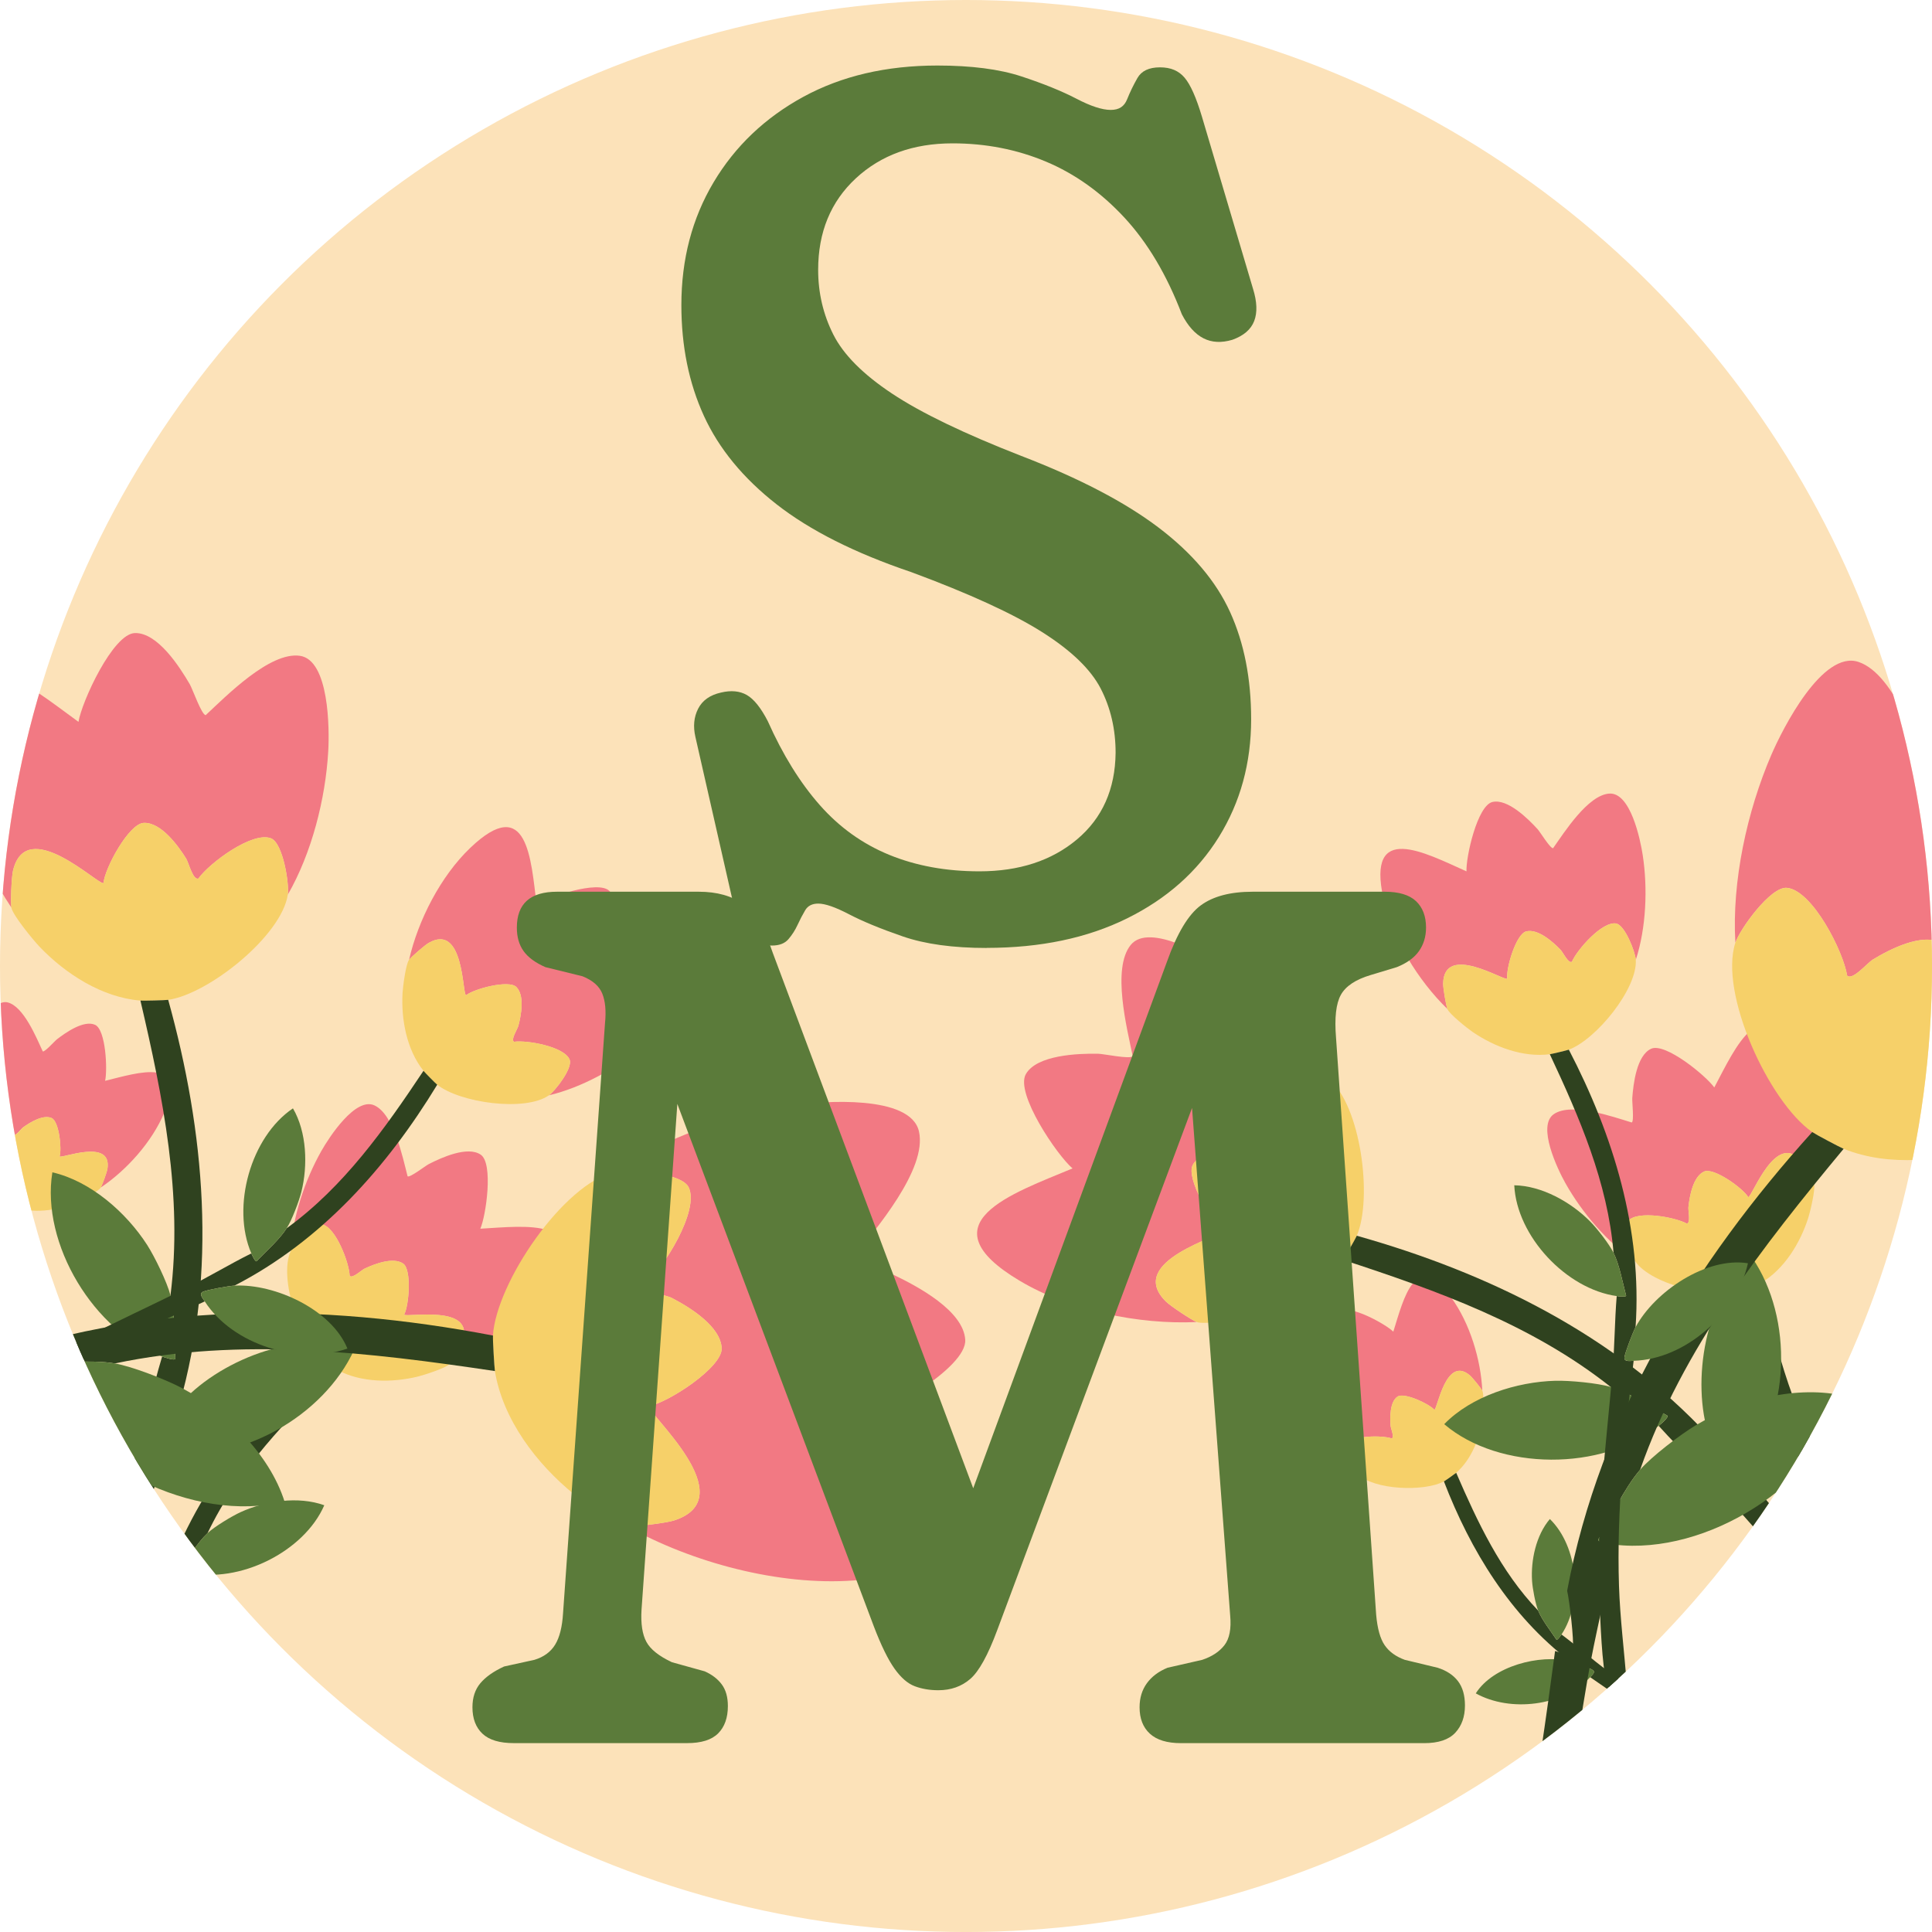 <?xml version="1.0" encoding="UTF-8"?>
<svg id="Layer_2" data-name="Layer 2" xmlns="http://www.w3.org/2000/svg" xmlns:xlink="http://www.w3.org/1999/xlink" viewBox="0 0 853.27 853.27">
  <defs>
    <style>
      .cls-1 {
        fill: none;
      }

      .cls-2 {
        fill: #5b7b3a;
      }

      .cls-3 {
        fill: #f6d069;
      }

      .cls-4 {
        fill: #f27983;
      }

      .cls-5 {
        fill: #fce2b9;
      }

      .cls-6 {
        fill: #2f421f;
      }

      .cls-7 {
        clip-path: url(#clippath);
      }
    </style>
    <clipPath id="clippath">
      <circle class="cls-1" cx="426.64" cy="426.64" r="426.64"/>
    </clipPath>
  </defs>
  <g id="Layer_1-2" data-name="Layer 1">
    <g class="cls-7">
      <rect class="cls-5" x="-193.59" y="-27.1" width="1122.82" height="987.13"/>
      <g>
        <path class="cls-4" d="M128.37,552.62c1.4-3.11,9.94-12.67,13.84-11.88,6.09,1.24,11.97,16.86,12.23,22.71,1.12,1.43,5.16-2.49,6.58-3.16,4.4-2.08,12.68-5.25,17.05-2.22,3.82,2.65,2.59,18.49.43,22.51.75,1.56,31.76-4.99,25.72,12.03-.67,1.88-4.5,8.43-5.77,9.87,16.51-7.14,33.8-20.43,43.74-35.6,19.19-29.3-9.93-25.38-30.05-24.22,2.51-5.74,5.85-28.85.17-32.7-5.84-3.96-17.34,1.3-22.93,4.16-1.57.8-8.28,6.06-9.37,5.41-2.17-8.45-6.06-27.36-14.63-31.33-8.37-3.87-20.04,14.08-23.47,20.16-7.31,12.94-12.8,29.42-13.53,44.28Z"/>
        <path class="cls-3" d="M128.37,552.62c-5.3,11.76,3.92,39.22,13.57,47.62.69.6,6.29,4.4,7.14,4.85,10.51,5.61,24.01,5.64,35.43,2.88,2.72-.66,12.45-3.79,13.94-5.5,1.26-1.44,5.1-7.99,5.77-9.87,6.04-17.03-24.97-10.48-25.72-12.03,2.16-4.02,3.39-19.85-.43-22.51-4.37-3.03-12.65.14-17.05,2.22-1.42.67-5.46,4.59-6.58,3.16-.26-5.85-6.14-21.47-12.23-22.71-3.89-.79-12.44,8.78-13.84,11.88Z"/>
        <path class="cls-6" d="M141.94,600.24c-31.72,28.33-58.54,62.78-71.01,104.13.31,2.33.39,12.23-.15,14.25-.52,1.96-2.91.52-4.33-.06-7.91,32.28-16.37,64.45-29.2,95.23-5.56,13.33-12.41,26.16-18.52,39.23-1.19,5.04,5.29,7.08,8.24,3.06,4.88-6.63,12.61-25.19,16.17-33.51,13.96-32.59,20.81-62.52,30.32-96.13,3.03-10.73,7.04-21.24,10.12-31.95-.85-.2-4.06-.98-3.82-1.65,3.55-4.92,7.53-11.63,11.91-15.73,13.43-28.14,35.36-50.63,57.41-72.02-.85-.45-6.45-4.25-7.14-4.85Z"/>
        <path class="cls-2" d="M70.93,704.37c-2.33-17.71-18.19-40.23-36.4-43.98-3.27,22.41,10.74,49.45,31.92,58.17,1.42.58,3.81,2.03,4.33.06.54-2.02.45-11.92.15-14.25Z"/>
        <path class="cls-2" d="M91.66,677.12c-4.39,4.1-8.36,10.81-11.91,15.73-.23.68,2.97,1.46,3.82,1.65,21.89,5.01,50.66-9.04,59.65-29.7-11.45-4.13-26.04-1.93-36.96,3.04-3.92,1.79-11.56,6.43-14.61,9.28Z"/>
      </g>
      <g>
        <path class="cls-4" d="M-15.5,496.65c.62-2.54,5.74-10.98,8.79-10.93,4.78.08,11.42,11.06,12.43,15.45,1.04.93,3.55-2.61,4.53-3.31,3.03-2.19,8.85-5.75,12.57-4.07,3.26,1.47,4.55,13.61,3.49,16.95.78,1.07,23.31-8.24,21.13,5.49-.24,1.51-2.22,7-2.97,8.27,11.48-7.71,22.69-20.19,28.07-33.06,10.39-24.85-11.07-17.8-26.12-14.09,1.09-4.69.37-22.63-4.46-24.75-4.97-2.18-12.92,3.42-16.75,6.36-1.07.82-5.41,5.75-6.32,5.4-2.82-6.08-8.43-19.83-15.46-21.63-6.87-1.75-13.17,13.46-14.91,18.54-3.71,10.81-5.55,24.04-4.01,35.37Z"/>
        <path class="cls-3" d="M-15.5,496.65c-2.36,9.63,8.47,29.1,16.95,34.1.61.36,5.37,2.44,6.08,2.67,8.73,2.76,18.94.89,27.19-2.8,1.96-.88,8.88-4.62,9.77-6.11.75-1.27,2.73-6.76,2.97-8.27,2.18-13.72-20.35-4.41-21.13-5.49,1.07-3.34-.23-15.48-3.49-16.95-3.73-1.68-9.54,1.88-12.57,4.07-.98.71-3.48,4.24-4.53,3.31-1.02-4.39-7.66-15.37-12.43-15.45-3.05-.05-8.17,8.38-8.79,10.93Z"/>
        <path class="cls-6" d="M1.45,530.75c-20,25.87-35.44,55.68-39.06,88.69.56,1.72,2.01,9.19,1.89,10.8-.12,1.56-2.13.8-3.28.56-1.45,25.51-3.33,51.02-8.7,76.09-2.33,10.86-5.71,21.52-8.5,32.26-.19,3.98,4.99,4.61,6.66,1.16,2.76-5.7,6-20.81,7.52-27.6,5.98-26.6,6.95-50.19,9.42-76.93.79-8.54,2.34-17.04,3.16-25.57-.67-.03-3.21-.17-3.12-.71,2-4.22,4.06-9.85,6.8-13.56,6.2-23.16,19.62-43.24,33.29-62.51-.71-.22-5.47-2.31-6.08-2.67Z"/>
        <path class="cls-2" d="M-25.76,595.92c-2.74,3.72-4.8,9.35-6.8,13.56-.08.54,2.45.68,3.12.71,17.26.71,37.03-13.95,40.92-30.83-9.24-1.51-19.96,2.2-27.51,7.49-2.72,1.9-7.83,6.48-9.74,9.07Z"/>
      </g>
      <g>
        <path class="cls-4" d="M127.11,395.09c.71-4.79-2.15-22.79-7.41-24.84-8.23-3.21-27.26,10.95-32.07,17.75-2.43.85-4.25-6.94-5.43-8.83-3.66-5.87-11.12-16.02-18.67-15.75-6.6.24-17.3,20.11-17.81,26.57-2.09,1.29-34.12-30.38-39.99-5.38-.65,2.76-1.09,13.54-.69,16.23-14.25-21.22-24.7-50.4-24.92-76.17-.42-49.78,31.38-22.71,54.54-5.86,1.41-8.79,15.19-38.98,24.93-39.22,10.02-.25,19.72,14.88,24.22,22.59,1.26,2.16,5.24,13.61,7.04,13.66,9.08-8.44,28.28-28.05,41.56-26.21,12.98,1.8,13.13,32.23,12.56,42.14-1.21,21.08-7.3,45.01-17.85,63.33Z"/>
        <path class="cls-3" d="M127.11,395.09c-2.7,18.13-34.82,43.87-52.82,46.5-1.29.19-10.89.43-12.26.32-16.88-1.37-33.03-11.71-44.56-23.78-2.74-2.87-11.96-14.1-12.44-17.29-.4-2.69.05-13.47.69-16.23,5.87-25,37.9,6.67,39.99,5.38.51-6.46,11.21-26.33,17.81-26.57,7.55-.27,15.01,9.88,18.67,15.75,1.18,1.89,3,9.68,5.43,8.83,4.81-6.8,23.84-20.95,32.07-17.75,5.26,2.05,8.12,20.05,7.41,24.84Z"/>
        <path class="cls-6" d="M74.29,441.59c16.15,58.24,21.72,120.02,4.85,179.05-2.16,2.55-9.87,14.32-10.78,17.15-.89,2.75,3.08,2.86,5.23,3.25-15.34,44.66-29.96,89.62-38.28,136.27-3.6,20.2-5.27,40.81-8.01,61.13-2.46,6.93-11.76,4.4-12.21-2.67-.73-11.67,4.28-39.8,6.42-52.48,8.36-49.69,23.17-90.73,37.64-138.21,4.62-15.16,7.91-30.79,12.45-45.96,1.17.42,5.6,1.95,5.84.96-.47-8.61-.06-19.69-2.15-27.96,5.58-43.96-3.35-87.69-13.27-130.21,1.37.11,10.97-.13,12.26-.32Z"/>
        <path class="cls-2" d="M79.14,620.64c16.4-19.38,52.67-34.11,77.31-24.6-13.32,29.3-50.84,50.86-82.86,45-2.15-.39-6.12-.51-5.23-3.25.91-2.83,8.62-14.6,10.78-17.15Z"/>
        <path class="cls-2" d="M75.3,572.11c2.09,8.27,1.68,19.35,2.15,27.96-.24.99-4.67-.54-5.84-.96-30.02-10.84-53.6-49.74-48.48-81.35,16.86,3.87,32.61,17.7,41.84,32.04,3.32,5.15,8.87,16.56,10.33,22.32Z"/>
      </g>
      <g>
        <path class="cls-4" d="M271.62,517.48c6.05-1.41,29.36.36,32.52,6.88,4.96,10.19-11.15,35.99-19.34,42.84-.84,3.2,9.32,4.71,11.85,6.02,7.88,4.06,21.64,12.54,22.08,22.22.39,8.46-23.9,24.21-32.1,25.54-1.43,2.81,42.38,40.44,11.05,50.55-3.46,1.11-17.19,2.81-20.67,2.58,28.61,16,67,26.31,99.96,23.91,63.67-4.65,25.75-42.47,1.8-70.31,11.09-2.72,48.23-23.48,47.53-35.96-.72-12.84-21.08-23.66-31.4-28.59-2.89-1.38-17.94-5.27-18.19-7.58,9.83-12.49,32.9-39.07,29.16-55.85-3.65-16.4-42.56-13.42-55.17-11.66-26.82,3.75-56.76,14.03-79.07,29.42Z"/>
        <path class="cls-3" d="M271.62,517.48c-22.89,5.34-52.43,49.08-53.92,72.36-.11,1.67.59,13.97.87,15.7,3.52,21.43,18.41,41,35.05,54.47,3.96,3.21,19.27,13.82,23.39,14.09,3.48.23,17.21-1.46,20.67-2.58,31.34-10.11-12.48-47.74-11.05-50.55,8.2-1.33,32.49-17.07,32.1-25.54-.44-9.68-14.2-18.16-22.08-22.22-2.54-1.31-12.69-2.82-11.85-6.02,8.19-6.86,24.29-32.66,19.34-42.84-3.17-6.51-26.48-8.29-32.52-6.88Z"/>
        <path class="cls-6" d="M217.7,589.84c-76.12-14.56-155.67-15.24-229.35,12.48-3.04,3.03-17.27,14.1-20.79,15.57s-3.98-3.64-4.7-6.34c-55.48,24.27-111.41,47.64-170.17,63.14-25.44,6.71-51.61,10.99-77.3,16.61-8.61,3.86-4.4,15.49,4.69,15.32,14.99-.28,50.43-9.63,66.4-13.68,62.63-15.87,113.55-39.08,172.72-62.53,18.89-7.48,38.53-13.32,57.45-20.71-.66-1.45-3.08-6.96-1.84-7.37,11.05-.3,25.17-1.98,35.96-.17,55.6-11.72,112.43-4.87,167.81,3.37-.28-1.73-.98-14.04-.87-15.7Z"/>
        <path class="cls-2" d="M50.77,602.17c-10.79-1.81-24.9-.13-35.96.17-1.24.41,1.18,5.92,1.84,7.37,16.99,37.24,69.16,63.32,109.03,53.47-6.71-21.15-26.03-39.83-45.31-50.13-6.93-3.7-22.1-9.61-29.6-10.87Z"/>
      </g>
      <g>
        <path class="cls-4" d="M242.4,483.77c2.8-1.94,10.66-12.08,9.18-15.77-2.32-5.77-18.75-8.71-24.55-7.91-1.61-.84,1.51-5.52,1.91-7.04,1.25-4.7,2.86-13.42-.91-17.16-3.3-3.27-18.65.81-22.21,3.66-1.67-.45-.85-32.14-16.5-23.11-1.73,1-7.47,5.96-8.66,7.46,4.02-17.53,13.96-36.95,27.07-49.47,25.33-24.19,26.77,5.16,29.27,25.15,5.19-3.51,27.31-10.98,32.13-6.1,4.96,5.02,1.86,17.29.07,23.3-.5,1.69-4.46,9.24-3.62,10.19,8.7.6,28.01,1,33.46,8.7s-10.21,22.26-15.57,26.74c-11.4,9.53-26.61,17.93-41.08,21.35Z"/>
        <path class="cls-3" d="M242.4,483.77c-10.6,7.35-39.28,3.27-49.29-4.7-.72-.57-5.47-5.38-6.07-6.14-7.42-9.32-9.9-22.59-9.26-34.32.15-2.79,1.47-12.93,2.88-14.71,1.19-1.5,6.93-6.47,8.66-7.46,15.65-9.03,14.83,22.65,16.5,23.11,3.56-2.85,18.91-6.93,22.21-3.66,3.78,3.74,2.16,12.46.91,17.16-.4,1.52-3.52,6.2-1.91,7.04,5.8-.81,22.23,2.14,24.55,7.91,1.48,3.69-6.38,13.82-9.18,15.77Z"/>
        <path class="cls-6" d="M193.1,479.06c-22.1,36.34-51.11,68.96-89.52,88.73-2.35.12-12.1,1.84-13.99,2.73s.02,2.96.85,4.25c-30.3,13.64-60.41,27.79-88.34,46-12.1,7.88-23.47,16.96-35.22,25.34-4.74,2.08-7.92-3.91-4.51-7.55,5.63-6,22.48-16.97,30.01-21.98,29.52-19.64,57.71-31.81,89.03-47.26,10-4.93,19.61-10.78,29.58-15.75.35.8,1.7,3.81,2.32,3.46,4.19-4.39,10.07-9.51,13.31-14.57,25.24-18.31,43.37-43.96,60.41-69.53.6.75,5.35,5.57,6.07,6.14Z"/>
        <path class="cls-2" d="M103.58,567.8c17.84-.92,42.87,10.59,49.86,27.81-21.45,7.28-50.58-1.58-63-20.83-.83-1.29-2.68-3.38-.85-4.25s11.64-2.61,13.99-2.73Z"/>
        <path class="cls-2" d="M126.63,542.45c-3.24,5.06-9.11,10.18-13.31,14.57-.62.35-1.97-2.66-2.32-3.46-8.9-20.62-.3-51.46,18.38-64.05,6.14,10.51,6.62,25.26,3.72,36.89-1.05,4.18-4.22,12.53-6.47,16.05Z"/>
      </g>
      <g>
        <path class="cls-4" d="M722.21,557.08c-1.93-2.81-5.68-15.07-2.99-18,4.21-4.57,20.62-1.5,25.76,1.31,1.8-.21.54-5.7.71-7.26.5-4.84,2.08-13.56,6.94-15.73,4.25-1.89,17.15,7.37,19.47,11.3,1.72.17,12.19-29.75,23.62-15.75,1.26,1.54,4.87,8.22,5.45,10.05,2.45-17.82.05-39.5-7.77-55.86-15.11-31.6-26.85-4.67-36.29,13.14-3.6-5.12-21.64-19.95-27.88-17.1-6.41,2.94-7.87,15.5-8.33,21.76-.13,1.75.89,10.22-.23,10.81-8.35-2.53-26.54-9-34.37-3.73-7.65,5.15,1.65,24.43,5.07,30.53,7.28,12.96,18.52,26.2,30.84,34.53Z"/>
        <path class="cls-3" d="M722.21,557.08c7.31,10.63,35.57,16.98,47.76,13.08.87-.28,7.02-3.09,7.85-3.59,10.25-6.08,17.27-17.61,20.83-28.8.85-2.66,3.21-12.61,2.52-14.77-.58-1.83-4.19-8.5-5.45-10.05-11.43-13.99-21.9,15.92-23.62,15.75-2.32-3.93-15.22-13.19-19.47-11.3-4.86,2.16-6.44,10.89-6.94,15.73-.16,1.56,1.1,7.05-.71,7.26-5.14-2.81-21.55-5.88-25.76-1.31-2.69,2.92,1.06,15.19,2.99,18Z"/>
        <path class="cls-6" d="M769.97,570.16c7.78,41.81,23.34,82.6,52.23,114.71,2.15.95,10.66,6.01,12.11,7.51,1.41,1.46-1.07,2.76-2.3,3.67,23.5,23.5,46.62,47.41,66.29,74.33,8.52,11.66,15.94,24.18,23.95,36.18,3.69,3.63,8.8-.85,6.89-5.46-3.14-7.61-15-23.84-20.27-31.2-20.63-28.83-42.68-50.21-66.49-75.76-7.6-8.16-14.51-17.03-22.07-25.22-.61.63-2.94,2.96-3.4,2.41-2.36-5.59-6.04-12.46-7.28-18.34-17.11-26.07-24.97-56.48-31.83-86.43-.83.49-6.98,3.31-7.85,3.59Z"/>
        <path class="cls-2" d="M822.21,684.87c-16.36-7.19-43.84-5.3-56.48,8.33,17.47,14.41,47.85,16.45,66.29,2.86,1.24-.91,3.71-2.21,2.3-3.67-1.45-1.51-9.96-6.57-12.11-7.51Z"/>
        <path class="cls-2" d="M809.65,653c1.23,5.88,4.91,12.75,7.28,18.34.46.55,2.79-1.79,3.4-2.41,15.63-16.13,18.53-48.01,5.52-66.41-9.47,7.66-15.15,21.27-16.56,33.18-.51,4.28-.49,13.21.36,17.3Z"/>
      </g>
      <g>
        <path class="cls-4" d="M599.77,651.08c-1.85-1.85-6.41-10.6-4.79-13.18,2.54-4.05,15.38-4.03,19.66-2.62,1.33-.41-.39-4.39-.49-5.59-.3-3.73-.33-10.55,3.04-12.86,2.95-2.02,14,3.17,16.3,5.81,1.32-.11,5.04-24.2,15.65-15.23,1.17.99,4.84,5.53,5.53,6.83-.65-13.81-5.51-29.87-13.72-41.14-15.86-21.77-20.96.24-25.59,15.03-3.44-3.37-19.16-12.05-23.48-9.01s-3.78,12.83-3.24,17.62c.15,1.34,2.11,7.6,1.34,8.21-6.67-.74-21.33-3.08-26.51,2-5.06,4.96,4.68,18.24,8.12,22.36,7.32,8.77,17.68,17.21,28.17,21.77Z"/>
        <path class="cls-3" d="M599.77,651.08c7.02,7.01,29.27,7.84,37.94,3.18.62-.33,4.87-3.32,5.43-3.81,6.89-6.04,10.58-15.74,11.7-24.7.27-2.13.65-9.99-.17-11.52-.69-1.3-4.36-5.84-5.53-6.83-10.61-8.97-14.32,15.11-15.65,15.23-2.3-2.64-13.36-7.83-16.3-5.81-3.37,2.32-3.34,9.13-3.04,12.86.1,1.2,1.82,5.17.49,5.59-4.28-1.4-17.11-1.42-19.66,2.62-1.63,2.59,2.93,11.33,4.79,13.18Z"/>
        <path class="cls-6" d="M637.71,654.27c11.75,30.52,29.24,59.17,55.6,79.38,1.76.41,8.9,3.04,10.21,3.98,1.27.91-.42,2.24-1.22,3.1,21.06,14.47,41.9,29.29,60.55,46.89,8.08,7.62,15.44,16.04,23.18,23.99,3.3,2.22,6.53-1.88,4.44-5.1-3.44-5.31-14.69-15.92-19.7-20.74-19.65-18.9-39.31-31.97-60.9-47.94-6.89-5.1-13.36-10.83-20.23-15.96-.37.56-1.81,2.65-2.23,2.3-2.57-3.89-6.32-8.57-8.08-12.84-16.59-17.31-26.81-39.19-36.2-60.87-.56.49-4.81,3.48-5.43,3.81Z"/>
        <path class="cls-2" d="M693.31,733.65c-13.38-3.14-33.88,2.15-41.53,14.23,15.23,8.44,38.48,5.72,50.52-7.15.81-.86,2.49-2.19,1.22-3.1-1.31-.93-8.45-3.57-10.21-3.98Z"/>
        <path class="cls-2" d="M679.34,711.32c1.76,4.27,5.5,8.95,8.08,12.84.42.35,1.86-1.74,2.23-2.3,9.55-14.39,7.27-38.89-5.15-50.98-6.08,7.12-8.47,18.2-7.86,27.41.22,3.31,1.48,10.06,2.7,13.03Z"/>
      </g>
      <g>
        <path class="cls-4" d="M586.86,476.49c-3.73-3.09-20.6-9.98-25.08-6.54-7.01,5.38-4.77,28.99-1.45,36.63-.53,2.52-8.14.04-10.37.07-6.91.09-19.46,1.2-23.15,7.8-3.22,5.77,8.23,25.22,13.49,29.01.02,2.46-43.67,13.43-25.33,31.41,2.02,1.98,11.01,7.95,13.52,9.01-25.53,1.18-55.91-5-78.06-18.18-42.79-25.45-3.16-38.61,23.26-49.67-6.79-5.76-25.46-33.19-20.62-41.65s22.95-9.15,31.87-9c2.5.04,14.36,2.58,15.33,1.06-2.5-12.14-9.33-38.72-.87-49.12,8.27-10.16,34.37,5.48,42.55,11.1,17.4,11.97,34.7,29.58,44.9,48.09Z"/>
        <path class="cls-3" d="M586.86,476.49c14.11,11.71,19.46,52.52,12.38,69.27-.51,1.2-5.28,9.54-6.08,10.65-9.92,13.72-27.14,22.18-43.44,25.77-3.88.86-18.26,2.92-21.23,1.67-2.51-1.05-11.5-7.02-13.52-9.01-18.33-17.98,25.35-28.95,25.33-31.41-5.26-3.78-16.71-23.24-13.49-29.01,3.68-6.6,16.23-7.71,23.15-7.8,2.23-.03,9.83,2.46,10.37-.07-3.32-7.64-5.56-31.25,1.45-36.63,4.48-3.44,21.36,3.45,25.08,6.54Z"/>
        <path class="cls-6" d="M599.23,545.76c58.18,16.39,113.9,43.65,155.63,88.67,1.06,3.17,7.13,15.86,9.08,18.11,1.89,2.18,4.04-1.15,5.49-2.78,30.24,36.28,61.1,72.08,96.68,103.38,15.41,13.55,32.17,25.66,48.13,38.54,4.66,5.69-2.33,12.34-8.61,9.05-10.36-5.42-31.82-24.3-41.55-32.69-38.15-32.91-65.57-66.85-98.68-103.84-10.57-11.81-22.23-22.72-32.85-34.48.97-.78,4.57-3.78,3.85-4.5-7.61-4.06-16.86-10.16-25.02-12.65-34.7-27.56-76.73-42.59-118.23-56.16.8-1.11,5.58-9.45,6.08-10.65Z"/>
        <path class="cls-2" d="M754.86,634.43c-8.07-24.07-1.86-62.72,19.04-78.87,18.15,26.58,17.14,69.84-4.48,94.19-1.45,1.63-3.6,4.97-5.49,2.78-1.94-2.25-8.01-14.94-9.08-18.11Z"/>
        <path class="cls-2" d="M711.37,612.56c8.16,2.5,17.42,8.59,25.02,12.65.72.72-2.89,3.71-3.85,4.5-24.83,20.05-70.32,20.05-94.7-.72,12.05-12.41,32.04-18.71,49.09-19.17,6.13-.17,18.77,1,24.44,2.74Z"/>
      </g>
      <g>
        <path class="cls-4" d="M766.43,416.36c1.93-5.9,15.53-24.91,22.74-24.25,11.28,1.04,24.99,28.19,26.61,38.74,2.3,2.37,8.86-5.52,11.29-7.02,7.56-4.63,21.94-12,30.45-7.36,7.44,4.06,8.31,32.99,5.2,40.69,1.66,2.68,56.56-15.28,48.95,16.76-.84,3.53-6.51,16.15-8.51,19.01,28.51-16.17,57.23-43.65,72.26-73.08,29.03-56.86-22.97-44.04-59.19-37.99,3.43-10.89,4.93-53.42-6.11-59.28-11.35-6.04-31.16,5.76-40.73,12.03-2.68,1.76-13.81,12.61-15.91,11.63-5.58-14.88-16.35-48.39-32.64-53.89-15.92-5.38-33.54,29.43-38.57,41.13-10.7,24.88-17.43,55.81-15.84,82.87Z"/>
        <path class="cls-3" d="M766.43,416.36c-7.3,22.35,14.79,70.28,33.93,83.62,1.37.95,12.25,6.74,13.88,7.39,20.15,8.1,44.6,5.51,64.75-1.73,4.79-1.72,21.81-9.32,24.18-12.7,2-2.86,7.67-15.48,8.51-19.01,7.6-32.04-47.29-14.08-48.95-16.76,3.12-7.7,2.24-36.63-5.2-40.69-8.51-4.64-22.89,2.73-30.45,7.36-2.44,1.49-8.99,9.39-11.29,7.02-1.62-10.56-15.33-37.7-26.61-38.74-7.21-.67-20.81,18.35-22.74,24.25Z"/>
        <path class="cls-6" d="M800.36,499.98c-51.92,57.55-93.74,125.22-108.23,202.59,1.01,4.16,3.11,22.08,2.53,25.85-.56,3.66-5.18,1.51-7.86.73-8.01,60.03-17.02,119.97-34.22,178.25-7.45,25.24-17.36,49.83-25.87,74.71-1.16,9.36,10.97,11.79,15.53,3.93,7.53-12.97,17.91-48.11,22.73-63.87,18.89-61.79,25.44-117.36,36.07-180.11,3.39-20.03,8.59-39.85,12.07-59.86-1.58-.19-7.54-.97-7.25-2.24,5.47-9.61,11.35-22.55,18.5-30.84,18.8-53.62,54.12-98.66,89.88-141.75-1.63-.66-12.51-6.44-13.88-7.39Z"/>
        <path class="cls-2" d="M724.36,649.12c-7.14,8.29-13.02,21.23-18.5,30.84-.29,1.27,5.67,2.06,7.25,2.24,40.65,4.77,90-26.32,102.25-65.52-21.56-5.23-47.55,1.61-66.36,12.76-6.76,4.01-19.68,13.91-24.65,19.68Z"/>
      </g>
      <g>
        <path class="cls-4" d="M722.45,423.87c-.21-3.4-4.8-15.38-8.72-16.02-6.13-1.01-17.17,11.52-19.49,16.9-1.55.94-3.94-4.16-5.03-5.29-3.38-3.5-9.99-9.41-15.15-8.12-4.51,1.13-8.98,16.37-8.38,20.89-1.25,1.19-27.92-15.93-28.31,2.13-.04,1.99,1.22,9.48,1.89,11.27-12.91-12.53-24.36-31.09-28.27-48.8-7.55-34.21,18.29-20.21,36.69-11.99-.31-6.26,4.77-29.05,11.44-30.64s15.75,7.37,19.97,12.02c1.18,1.3,5.59,8.61,6.84,8.38,5.02-7.13,15.37-23.44,24.78-24.11s13.74,20.27,14.8,27.18c2.24,14.69,1.54,32.05-3.04,46.2Z"/>
        <path class="cls-3" d="M722.45,423.87c.79,12.88-17.57,35.28-29.58,39.72-.86.32-7.44,1.88-8.39,2.01-11.82,1.52-24.45-3.24-34.15-9.87-2.31-1.58-10.29-7.96-11.08-10.08-.67-1.8-1.93-9.28-1.89-11.27.39-18.06,27.06-.94,28.31-2.13-.59-4.52,3.87-19.76,8.38-20.89,5.16-1.29,11.78,4.61,15.15,8.12,1.09,1.13,3.48,6.23,5.03,5.29,2.32-5.38,13.36-17.9,19.49-16.9,3.92.64,8.52,12.62,8.72,16.02Z"/>
        <path class="cls-6" d="M692.88,463.59c19.62,37.74,32.47,79.45,29.47,122.55-1.11,2.07-4.7,11.3-4.92,13.38s2.54,1.52,4.07,1.48c-4.04,32.99-7.55,66.06-6.47,99.39.47,14.43,2.33,28.86,3.41,43.25-.68,5.13-7.45,4.75-8.79-.06-2.21-7.93-2.86-28.03-3.24-37.06-1.49-35.42,2.71-65.84,5.74-100.64.97-11.11.95-22.35,1.87-33.46.87.12,4.14.53,4.16-.19-1.58-5.86-2.91-13.54-5.56-18.93-2.57-31.08-15.1-59.88-28.14-87.7.96-.12,7.53-1.69,8.39-2.01Z"/>
        <path class="cls-2" d="M722.35,586.14c8.46-15.74,31.28-31.17,49.63-28.22-4.89,22.11-27.57,42.43-50.48,43.07-1.53.04-4.28.54-4.07-1.48s3.8-11.31,4.92-13.38Z"/>
        <path class="cls-2" d="M712.62,553.29c2.65,5.39,3.98,13.07,5.56,18.93-.02.72-3.3.31-4.16.19-22.25-3.08-44.16-26.42-45.24-48.93,12.17.2,25.03,7.43,33.48,15.95,3.04,3.06,8.53,10.11,10.37,13.86Z"/>
      </g>
    </g>
    <path class="cls-2" d="M442.62,691.42l-27.13,4.83,99.91-271.54c4.47-12.53,9.44-20.81,14.91-24.84,5.46-4.03,13.12-6.04,22.96-6.04h58.28c6.27,0,10.88,1.39,13.83,4.16,2.95,2.78,4.43,6.67,4.43,11.68,0,3.94-1.03,7.39-3.09,10.34-2.06,2.95-5.33,5.33-9.8,7.12l-11.55,3.49c-6.63,1.97-11.01,4.88-13.16,8.73-2.15,3.85-2.87,10.16-2.15,18.94l17.73,254.89c.54,6.09,1.79,10.57,3.76,13.43,1.97,2.87,4.92,5.01,8.86,6.45l14.5,3.49c3.94,1.25,6.94,3.22,9,5.91,2.06,2.69,3.09,6.27,3.09,10.74,0,5.01-1.44,9.04-4.3,12.09-2.87,3.05-7.43,4.57-13.7,4.57h-107.43c-6.09,0-10.66-1.38-13.7-4.16-3.05-2.77-4.57-6.67-4.57-11.68,0-4.12,1.07-7.65,3.22-10.61,2.15-2.96,5.19-5.24,9.13-6.85l15.31-3.49c4.3-1.43,7.56-3.58,9.8-6.45,2.24-2.86,3.09-7.25,2.55-13.16l-20.14-268.05,19.88-.54-102.6,275.03c-4.12,11.1-8.1,18.31-11.95,21.62-3.85,3.32-8.55,4.97-14.1,4.97-3.76,0-7.21-.58-10.34-1.75-3.13-1.16-6.14-3.76-9-7.79-2.87-4.03-5.91-10.25-9.13-18.67l-102.33-272.08,18.8-4.57-19.07,269.39c-.36,6.09.36,10.79,2.15,14.1,1.79,3.32,5.55,6.31,11.28,9l14.5,4.03c3.22,1.44,5.73,3.36,7.52,5.78,1.79,2.42,2.69,5.6,2.69,9.53,0,5.2-1.44,9.22-4.3,12.09s-7.43,4.3-13.7,4.3h-76.55c-6.27,0-10.88-1.38-13.83-4.16-2.95-2.77-4.43-6.67-4.43-11.68,0-4.3,1.16-7.83,3.49-10.61,2.33-2.77,5.82-5.24,10.48-7.39l13.43-2.95c4.12-1.25,7.16-3.49,9.13-6.71,1.97-3.22,3.13-7.88,3.49-13.97l18.53-260.53c.54-5.37.13-9.71-1.21-13.03-1.34-3.31-4.26-5.86-8.73-7.65l-16.38-4.03c-4.48-1.97-7.7-4.34-9.67-7.12-1.97-2.77-2.95-6.22-2.95-10.34,0-10.56,5.91-15.85,17.73-15.85h62.58c8.06,0,14.64,1.84,19.74,5.51,5.1,3.67,9.44,10.88,13.03,21.62l101.26,270.46Z"/>
    <path class="cls-2" d="M435.77,418.67c-14.86,0-27.22-1.7-37.06-5.1-9.85-3.4-17.77-6.67-23.77-9.8-6-3.13-10.52-4.7-13.56-4.7-2.69,0-4.61.99-5.77,2.95-1.17,1.97-2.28,4.12-3.36,6.45-1.07,2.33-2.42,4.43-4.03,6.31-1.61,1.88-4.03,2.82-7.25,2.82-4.83,0-8.59-1.39-11.28-4.16-2.69-2.77-4.57-7.29-5.64-13.56l-16.92-74.4c-1.07-4.65-.67-8.82,1.21-12.49,1.88-3.67,5.24-6.04,10.07-7.12,4.47-1.07,8.28-.71,11.41,1.07,3.13,1.79,6.22,5.64,9.27,11.55,6.62,14.86,14.28,27.22,22.96,37.06,8.68,9.85,18.94,17.19,30.75,22.02,11.82,4.83,25.07,7.25,39.75,7.25,17.55,0,31.92-4.7,43.11-14.1,11.19-9.4,16.88-22.16,17.05-38.27,0-10.38-2.2-19.83-6.58-28.34-4.39-8.5-13.03-16.83-25.92-24.98-12.89-8.15-32.14-16.96-57.75-26.46-24.89-8.41-44.72-18.4-59.49-29.95-14.77-11.55-25.47-24.58-32.1-39.08-6.63-14.5-9.94-30.79-9.94-48.88,0-20.23,4.74-38.32,14.23-54.25,9.49-15.93,22.7-28.51,39.62-37.74,16.92-9.22,36.66-13.83,59.22-13.83,15.04,0,27.44,1.61,37.2,4.83,9.76,3.22,17.81,6.49,24.17,9.8,6.35,3.32,11.42,4.97,15.18,4.97s6-1.56,7.25-4.7c1.25-3.13,2.77-6.27,4.56-9.4,1.79-3.13,5.1-4.7,9.94-4.7s8.28,1.52,10.88,4.57c2.59,3.05,5.14,8.78,7.65,17.19l22.56,76.01c1.79,5.73,1.97,10.48.54,14.23-1.43,3.76-4.66,6.54-9.67,8.33-4.83,1.44-9.09,1.21-12.76-.67-3.67-1.88-6.85-5.41-9.54-10.61-6.63-17.37-15.09-31.6-25.38-42.71-10.3-11.1-21.85-19.34-34.65-24.71-12.8-5.37-26.55-8.06-41.23-8.06-17.37,0-31.6,5.15-42.71,15.44-11.1,10.3-16.65,23.77-16.65,40.42,0,10.21,2.24,19.74,6.71,28.6,4.47,8.86,13.11,17.55,25.92,26.05,12.8,8.51,31.83,17.68,57.07,27.53,25.6,9.85,45.83,20.41,60.7,31.69,14.86,11.28,25.38,23.73,31.56,37.33,6.18,13.61,9.27,29.37,9.27,47.27,0,19.34-4.75,36.66-14.23,51.97-9.49,15.31-23.01,27.31-40.56,35.99-17.55,8.68-38.23,13.03-62.04,13.03Z"/>
  </g>
</svg>